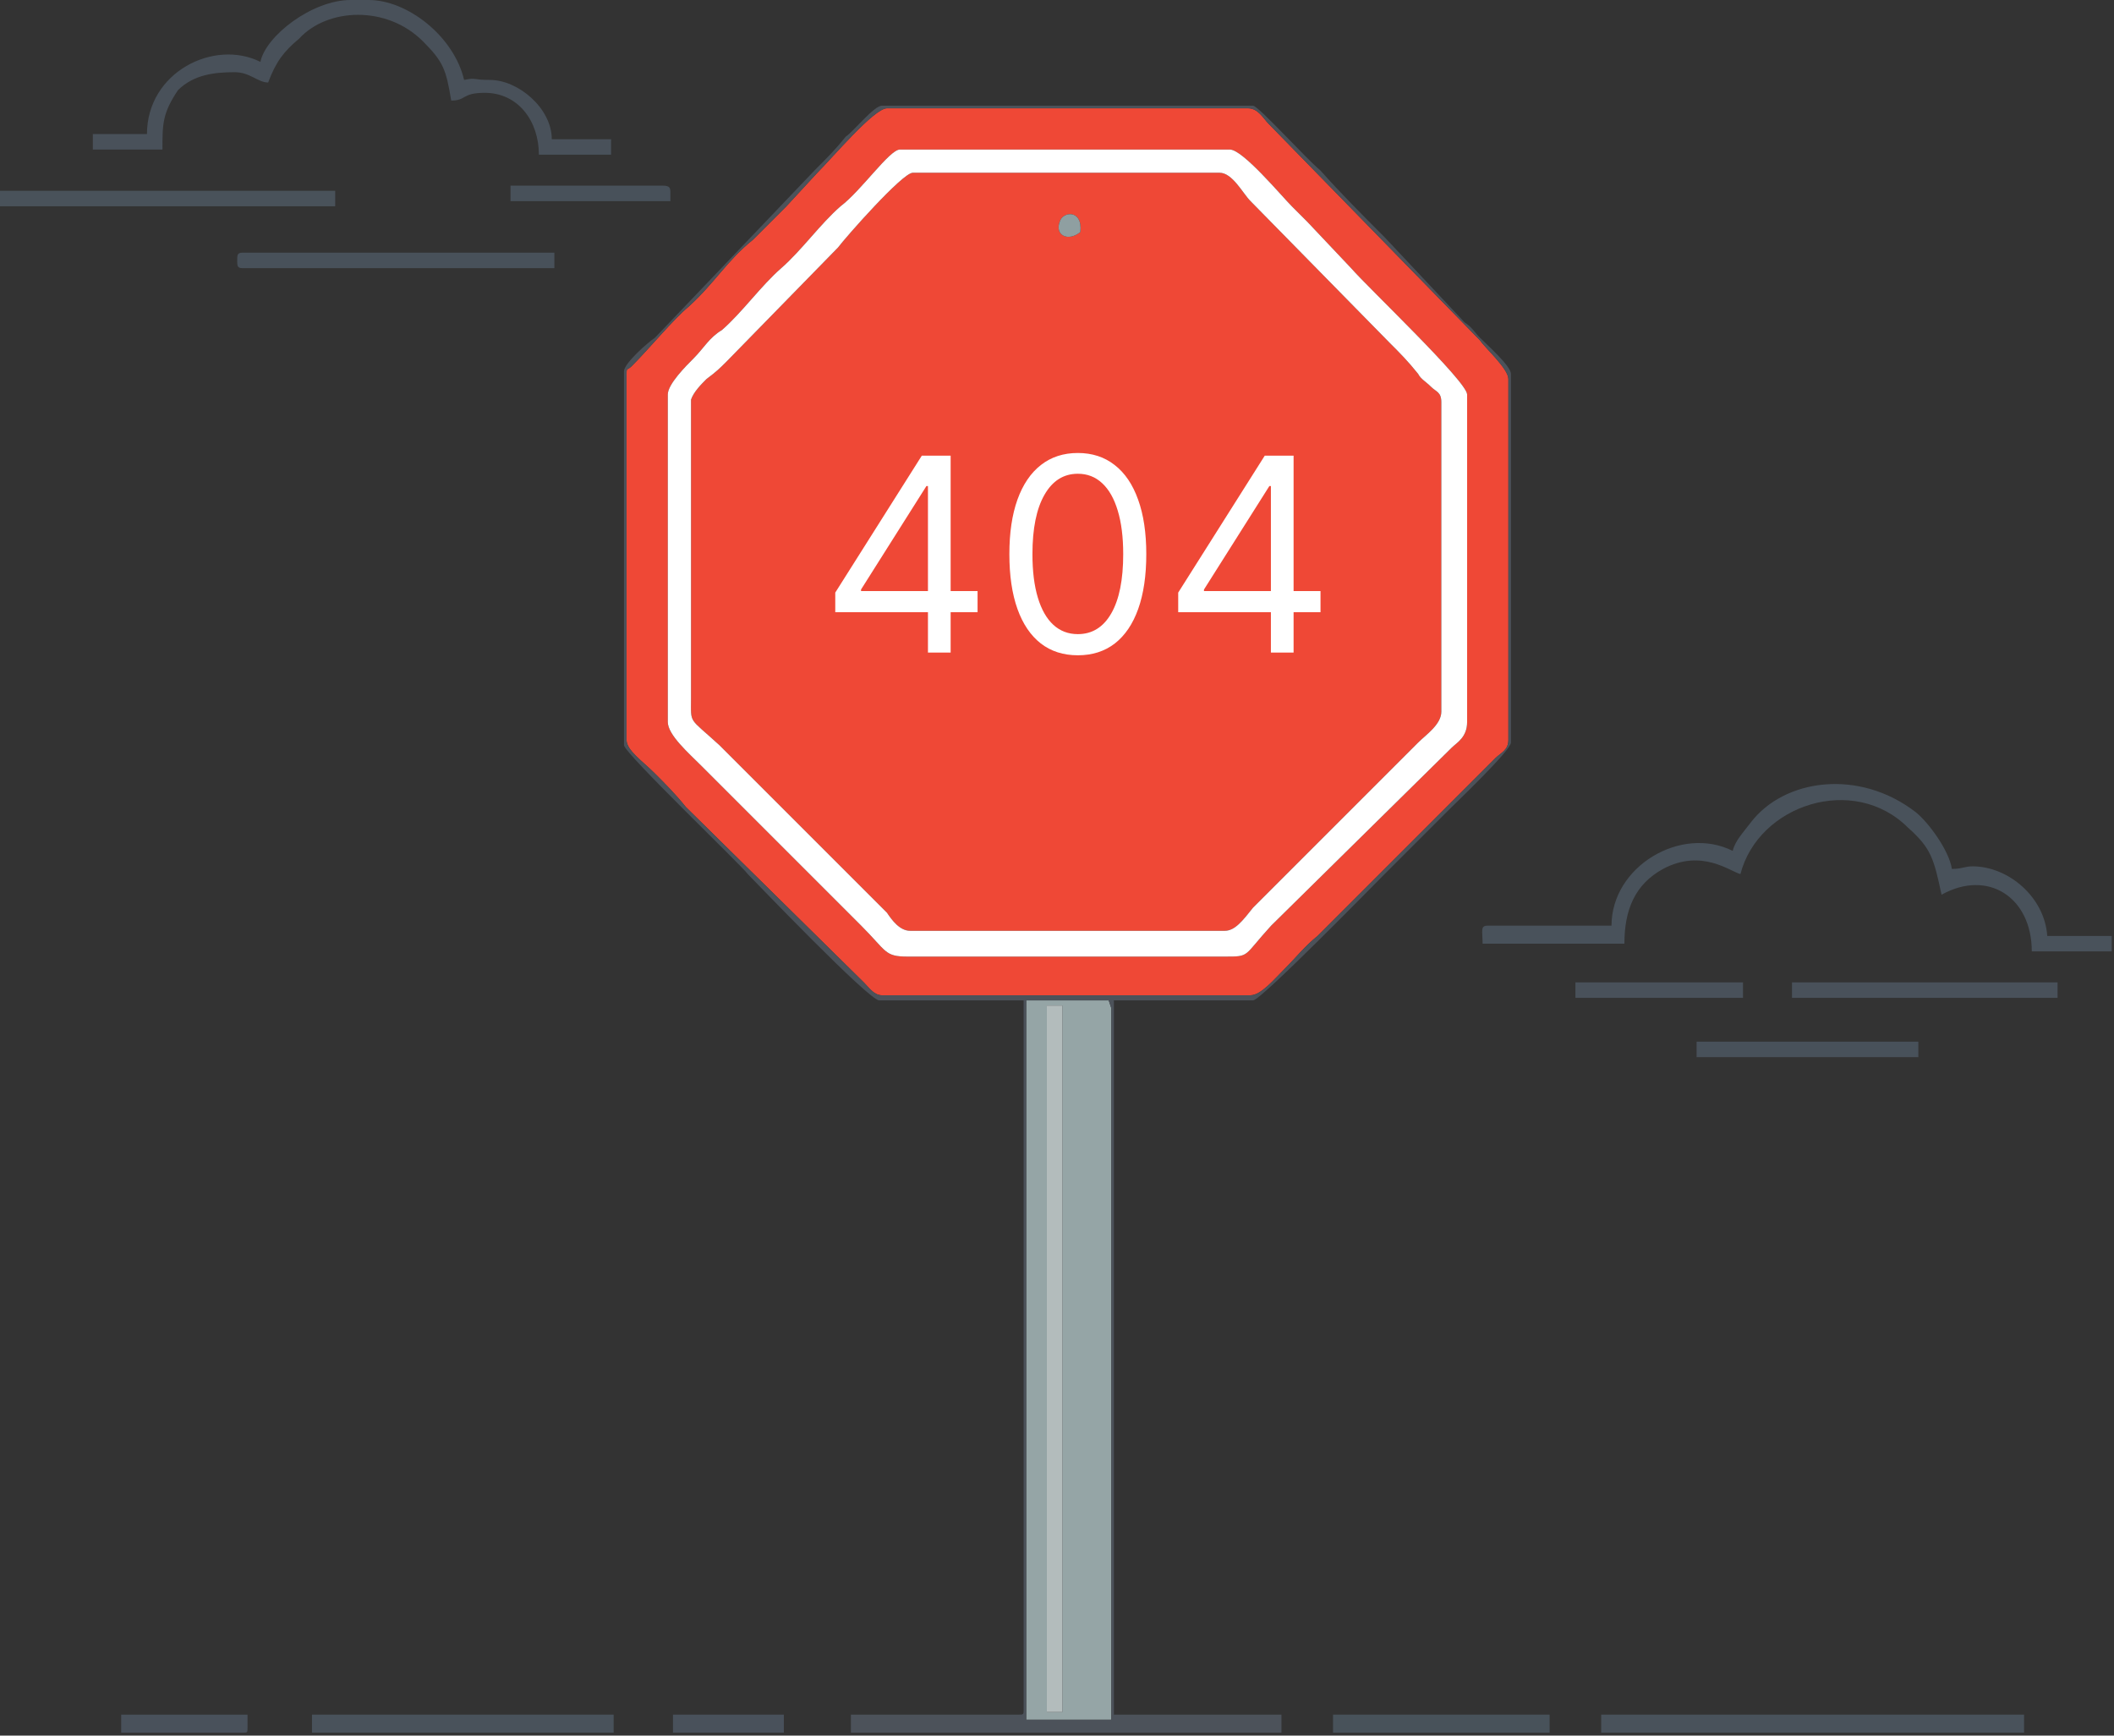 <svg width="609" height="500" viewBox="0 0 609 500" fill="none" xmlns="http://www.w3.org/2000/svg">
<rect x="0" y="0" width="609" height="500" fill="#333333" stroke="none"/>
<path fill-rule="evenodd" clip-rule="evenodd" d="M311.228 66.851C307.515 69.822 303.801 67.594 305.286 63.88C306.029 60.909 311.971 60.166 311.228 66.851ZM262.204 268.147H352.825C355.796 268.147 358.024 265.175 360.995 261.462L408.534 213.923C410.762 211.695 415.219 208.724 415.219 205.01V115.875C415.219 112.904 413.733 112.904 412.248 111.418C410.762 109.933 409.277 109.19 408.534 107.704C405.563 103.99 403.334 101.762 400.363 98.791L360.253 57.938C358.024 55.709 355.053 49.767 351.339 49.767H262.947C259.976 49.767 243.635 68.337 241.406 71.308L209.466 103.99C207.238 106.219 206.495 106.962 203.524 109.19C202.039 110.675 199.81 112.904 199.067 115.132V201.296C199.067 208.724 198.325 206.495 207.238 214.666L255.519 262.947C257.005 265.175 259.233 268.147 262.204 268.147Z" fill="#EF4836"/>
<path fill-rule="evenodd" clip-rule="evenodd" d="M192.382 113.647C192.382 110.675 197.582 105.476 199.81 103.248C202.781 100.276 204.267 97.305 207.981 95.077C213.923 89.877 219.123 82.45 225.065 77.25C231.007 72.05 236.207 64.623 242.149 59.423C248.091 54.966 256.262 43.082 259.233 43.082H354.31C358.024 43.082 369.166 56.452 372.137 59.423C373.623 60.909 375.108 62.394 376.594 63.88L389.221 77.25C394.421 83.192 422.647 109.933 422.647 113.647V207.981C422.647 212.438 419.675 213.923 418.19 215.409L366.195 266.661C358.024 275.575 360.252 275.575 352.824 275.575H261.462C254.776 275.575 255.519 274.089 248.091 266.661L202.038 220.608C198.324 216.894 192.382 211.695 192.382 207.981V113.647ZM180.498 108.447V213.18C180.498 216.151 184.954 219.123 188.668 222.837C191.639 225.808 194.611 228.779 197.582 232.493L248.834 283.002C250.32 284.488 251.805 286.716 254.034 286.716H360.252C363.224 286.716 366.937 282.26 369.909 279.288C373.623 275.575 375.851 272.603 379.565 269.632C386.25 262.947 392.192 257.005 398.135 251.062L430.817 218.38C432.303 216.894 434.531 216.151 434.531 213.18V109.19C434.531 106.219 427.846 100.276 426.361 98.048L365.452 35.654C363.966 34.168 362.481 31.197 359.51 31.197H255.519C251.805 31.197 239.921 45.31 235.464 49.767L226.55 59.423C223.579 62.394 219.865 66.108 216.894 69.079C209.466 75.022 205.752 81.707 198.324 88.392C193.868 92.106 187.183 100.276 181.983 105.476C180.498 106.962 180.498 105.476 180.498 108.447Z" fill="#EF4836"/>
<path fill-rule="evenodd" clip-rule="evenodd" d="M262.204 268.147C259.233 268.147 257.005 265.176 255.519 262.947L207.238 214.666C198.325 206.495 199.067 208.724 199.067 201.296V115.132C199.81 112.904 202.039 110.675 203.524 109.19C206.495 106.962 207.238 106.219 209.466 103.99L241.406 71.308C243.635 68.337 259.976 49.767 262.947 49.767H351.339C355.053 49.767 358.024 55.709 360.253 57.938L400.363 98.791C403.334 101.762 405.563 103.99 408.534 107.704C409.277 109.19 410.762 109.933 412.248 111.418C413.733 112.904 415.219 112.904 415.219 115.875V205.01C415.219 208.724 410.762 211.695 408.534 213.923L360.995 261.462C358.024 265.176 355.796 268.147 352.825 268.147H262.204ZM192.382 113.647V207.981C192.382 211.695 198.325 216.894 202.039 220.608L248.091 266.661C255.519 274.089 254.777 275.575 261.462 275.575H352.825C360.253 275.575 358.024 275.575 366.195 266.661L418.19 215.409C419.676 213.923 422.647 212.438 422.647 207.981V113.647C422.647 109.933 394.421 83.192 389.221 77.25L376.594 63.88C375.108 62.394 373.623 60.909 372.137 59.423C369.166 56.452 358.024 43.082 354.31 43.082H259.233C256.262 43.082 248.091 54.966 242.149 59.423C236.207 64.623 231.007 72.05 225.065 77.25C219.123 82.45 213.923 89.877 207.981 95.077C204.267 97.305 202.781 100.276 199.81 103.248C197.582 105.476 192.382 110.675 192.382 113.647Z" fill="white"/>
<path fill-rule="evenodd" clip-rule="evenodd" d="M301.572 289.687H306.029V490.983V493.212H301.572V490.983V289.687ZM295.63 495.44H320.142V290.43L319.399 288.202H295.63V495.44Z" fill="#95A5A6"/>
<path fill-rule="evenodd" clip-rule="evenodd" d="M295.63 288.202H319.399L320.142 290.43V495.44H295.63V288.202ZM180.498 108.447C180.498 105.476 180.498 106.962 181.983 105.476C187.183 100.276 193.868 92.106 198.325 88.392C205.752 81.707 209.466 75.022 216.894 69.079C219.865 66.108 223.579 62.394 226.551 59.423L235.464 49.767C239.921 45.31 251.805 31.197 255.519 31.197H359.51C362.481 31.197 363.966 34.168 365.452 35.654L426.361 98.048C427.846 100.276 434.531 106.219 434.531 109.19V213.18C434.531 216.151 432.303 216.894 430.817 218.38L398.135 251.063C392.192 257.005 386.25 262.947 379.565 269.632C375.851 272.603 373.623 275.575 369.909 279.288C366.938 282.26 363.224 286.716 360.252 286.716H254.034C251.805 286.716 250.32 284.488 248.834 283.002L197.582 232.493C194.611 228.779 191.639 225.808 188.668 222.837C184.954 219.123 180.498 216.151 180.498 213.18V108.447ZM179.755 106.962V214.666C179.755 216.894 213.923 249.577 215.409 251.805C217.637 254.034 250.32 288.202 253.291 288.202H294.887V492.469C294.887 493.954 294.887 493.954 293.402 493.954H245.12V499.154H369.166V493.954H320.885V288.202H360.995C363.224 288.202 396.649 254.034 398.877 251.805C405.563 245.12 411.505 239.178 417.447 233.236C419.676 231.007 435.274 216.151 435.274 213.923V107.704C435.274 105.476 428.589 99.534 426.361 97.305C424.875 95.82 424.132 94.334 421.904 92.849L398.877 68.337C392.192 61.651 386.25 55.709 380.308 49.024C376.594 46.053 362.481 30.454 360.995 30.454H254.034C251.805 30.454 245.863 37.882 243.635 39.368C240.664 43.082 238.435 45.31 234.721 49.024L188.668 97.305C186.44 98.791 179.755 104.733 179.755 106.962Z" fill="#4C525A"/>
<path fill-rule="evenodd" clip-rule="evenodd" d="M499.154 245.12C484.298 237.692 464.243 249.577 464.243 266.661H428.589C426.36 266.661 427.103 268.147 427.103 271.861H467.957C467.957 262.204 470.928 254.776 479.098 250.32C490.24 244.377 498.411 251.063 501.382 251.805C506.582 231.75 534.065 222.837 549.663 238.435C556.348 244.377 557.091 247.349 559.32 257.748C572.69 250.32 585.317 258.49 585.317 274.089H608.344V269.632H589.774C589.031 258.49 578.632 249.577 568.233 249.577C566.005 249.577 565.262 250.32 562.291 250.32C561.548 245.12 555.606 236.95 551.892 233.978C535.55 221.351 514.009 224.322 504.353 236.95C502.125 239.921 499.896 242.149 499.154 245.12Z" fill="#49525B"/>
<path fill-rule="evenodd" clip-rule="evenodd" d="M301.572 490.983V493.212H306.029V490.983V289.688H301.572V490.983Z" fill="#B3BCBC"/>
<path fill-rule="evenodd" clip-rule="evenodd" d="M75.022 17.827C61.651 11.142 42.339 20.798 42.339 38.625H26.741V43.082H46.796C46.796 35.654 46.796 32.683 51.252 25.998C55.709 21.541 61.651 20.798 67.594 20.798C72.051 20.798 74.279 23.769 77.25 23.769C79.478 17.827 81.707 14.856 86.164 11.142C94.334 2.228 111.418 1.486 121.817 11.885C127.76 17.827 128.502 20.055 129.988 28.969C134.445 28.969 132.959 26.74 139.644 26.74C149.301 26.74 155.243 34.911 155.243 44.567H176.041V40.111H158.957C158.957 31.197 149.301 23.026 141.13 23.026C135.93 23.026 137.416 22.284 133.702 23.026C130.731 10.399 117.361 0 106.219 0H101.019C89.877 0 76.507 10.399 75.022 17.827Z" fill="#49515A"/>
<path fill-rule="evenodd" clip-rule="evenodd" d="M296.373 163.413C298.601 185.697 317.913 184.954 314.942 153.757C313.457 130.731 294.887 131.474 296.373 163.413Z" fill="#EF4836"/>
<path fill-rule="evenodd" clip-rule="evenodd" d="M461.272 499.154H583.089V493.954H461.272V499.154Z" fill="#49525B"/>
<path fill-rule="evenodd" clip-rule="evenodd" d="M89.877 499.154H176.784V493.954H89.877V499.154Z" fill="#49525B"/>
<path fill-rule="evenodd" clip-rule="evenodd" d="M0 59.423H96.562V54.966H0V59.423Z" fill="#49525A"/>
<path fill-rule="evenodd" clip-rule="evenodd" d="M68.336 75.022C68.336 76.507 68.336 77.25 69.822 77.25H159.699V72.793H69.822C68.336 72.793 68.336 73.536 68.336 75.022Z" fill="#48515A"/>
<path fill-rule="evenodd" clip-rule="evenodd" d="M516.238 287.459H592.745V283.002H516.238V287.459Z" fill="#49515A"/>
<path fill-rule="evenodd" clip-rule="evenodd" d="M384.022 499.154H446.416V493.954H384.022V499.154Z" fill="#48525A"/>
<path fill-rule="evenodd" clip-rule="evenodd" d="M488.755 304.543H552.635V300.087H488.755V304.543Z" fill="#48515A"/>
<path fill-rule="evenodd" clip-rule="evenodd" d="M453.844 287.459H502.125V283.002H453.844V287.459Z" fill="#49515A"/>
<path fill-rule="evenodd" clip-rule="evenodd" d="M147.072 57.938H193.125V55.709C193.125 54.224 193.125 53.481 190.897 53.481H147.072V57.938Z" fill="#48515A"/>
<path fill-rule="evenodd" clip-rule="evenodd" d="M34.911 499.154H69.822C71.308 499.154 71.308 499.154 71.308 497.668V493.954H34.911V499.154Z" fill="#49515B"/>
<path fill-rule="evenodd" clip-rule="evenodd" d="M193.868 499.154H225.808V493.954H193.868V499.154Z" fill="#49515B"/>
<path fill-rule="evenodd" clip-rule="evenodd" d="M311.228 66.851C311.971 60.166 306.029 60.909 305.286 63.88C303.801 67.594 307.514 69.822 311.228 66.851Z" fill="#8F9FA1"/>
<path d="M240.623 176.366V170.716L265.552 131.273H269.651V140.026H266.881L248.046 169.83V170.273H281.617V176.366H240.623ZM267.324 188V174.649V172.018V131.273H273.861V188H267.324ZM310.5 188.776C306.327 188.776 302.772 187.64 299.836 185.369C296.9 183.079 294.656 179.764 293.105 175.425C291.554 171.067 290.778 165.804 290.778 159.636C290.778 153.506 291.554 148.271 293.105 143.931C294.675 139.573 296.928 136.249 299.864 133.96C302.818 131.651 306.364 130.497 310.5 130.497C314.636 130.497 318.173 131.651 321.109 133.96C324.063 136.249 326.316 139.573 327.867 143.931C329.437 148.271 330.222 153.506 330.222 159.636C330.222 165.804 329.446 171.067 327.895 175.425C326.344 179.764 324.1 183.079 321.164 185.369C318.228 187.64 314.673 188.776 310.5 188.776ZM310.5 182.682C314.636 182.682 317.849 180.687 320.139 176.699C322.429 172.71 323.574 167.023 323.574 159.636C323.574 154.724 323.048 150.542 321.995 147.089C320.961 143.636 319.465 141.004 317.508 139.195C315.569 137.385 313.233 136.48 310.5 136.48C306.401 136.48 303.197 138.502 300.888 142.546C298.58 146.572 297.426 152.268 297.426 159.636C297.426 164.548 297.943 168.722 298.977 172.156C300.011 175.591 301.498 178.204 303.437 179.995C305.394 181.786 307.749 182.682 310.5 182.682ZM339.418 176.366V170.716L364.347 131.273H368.446V140.026H365.676L346.841 169.83V170.273H380.412V176.366H339.418ZM366.119 188V174.649V172.018V131.273H372.656V188H366.119Z" fill="white"/>
</svg>

